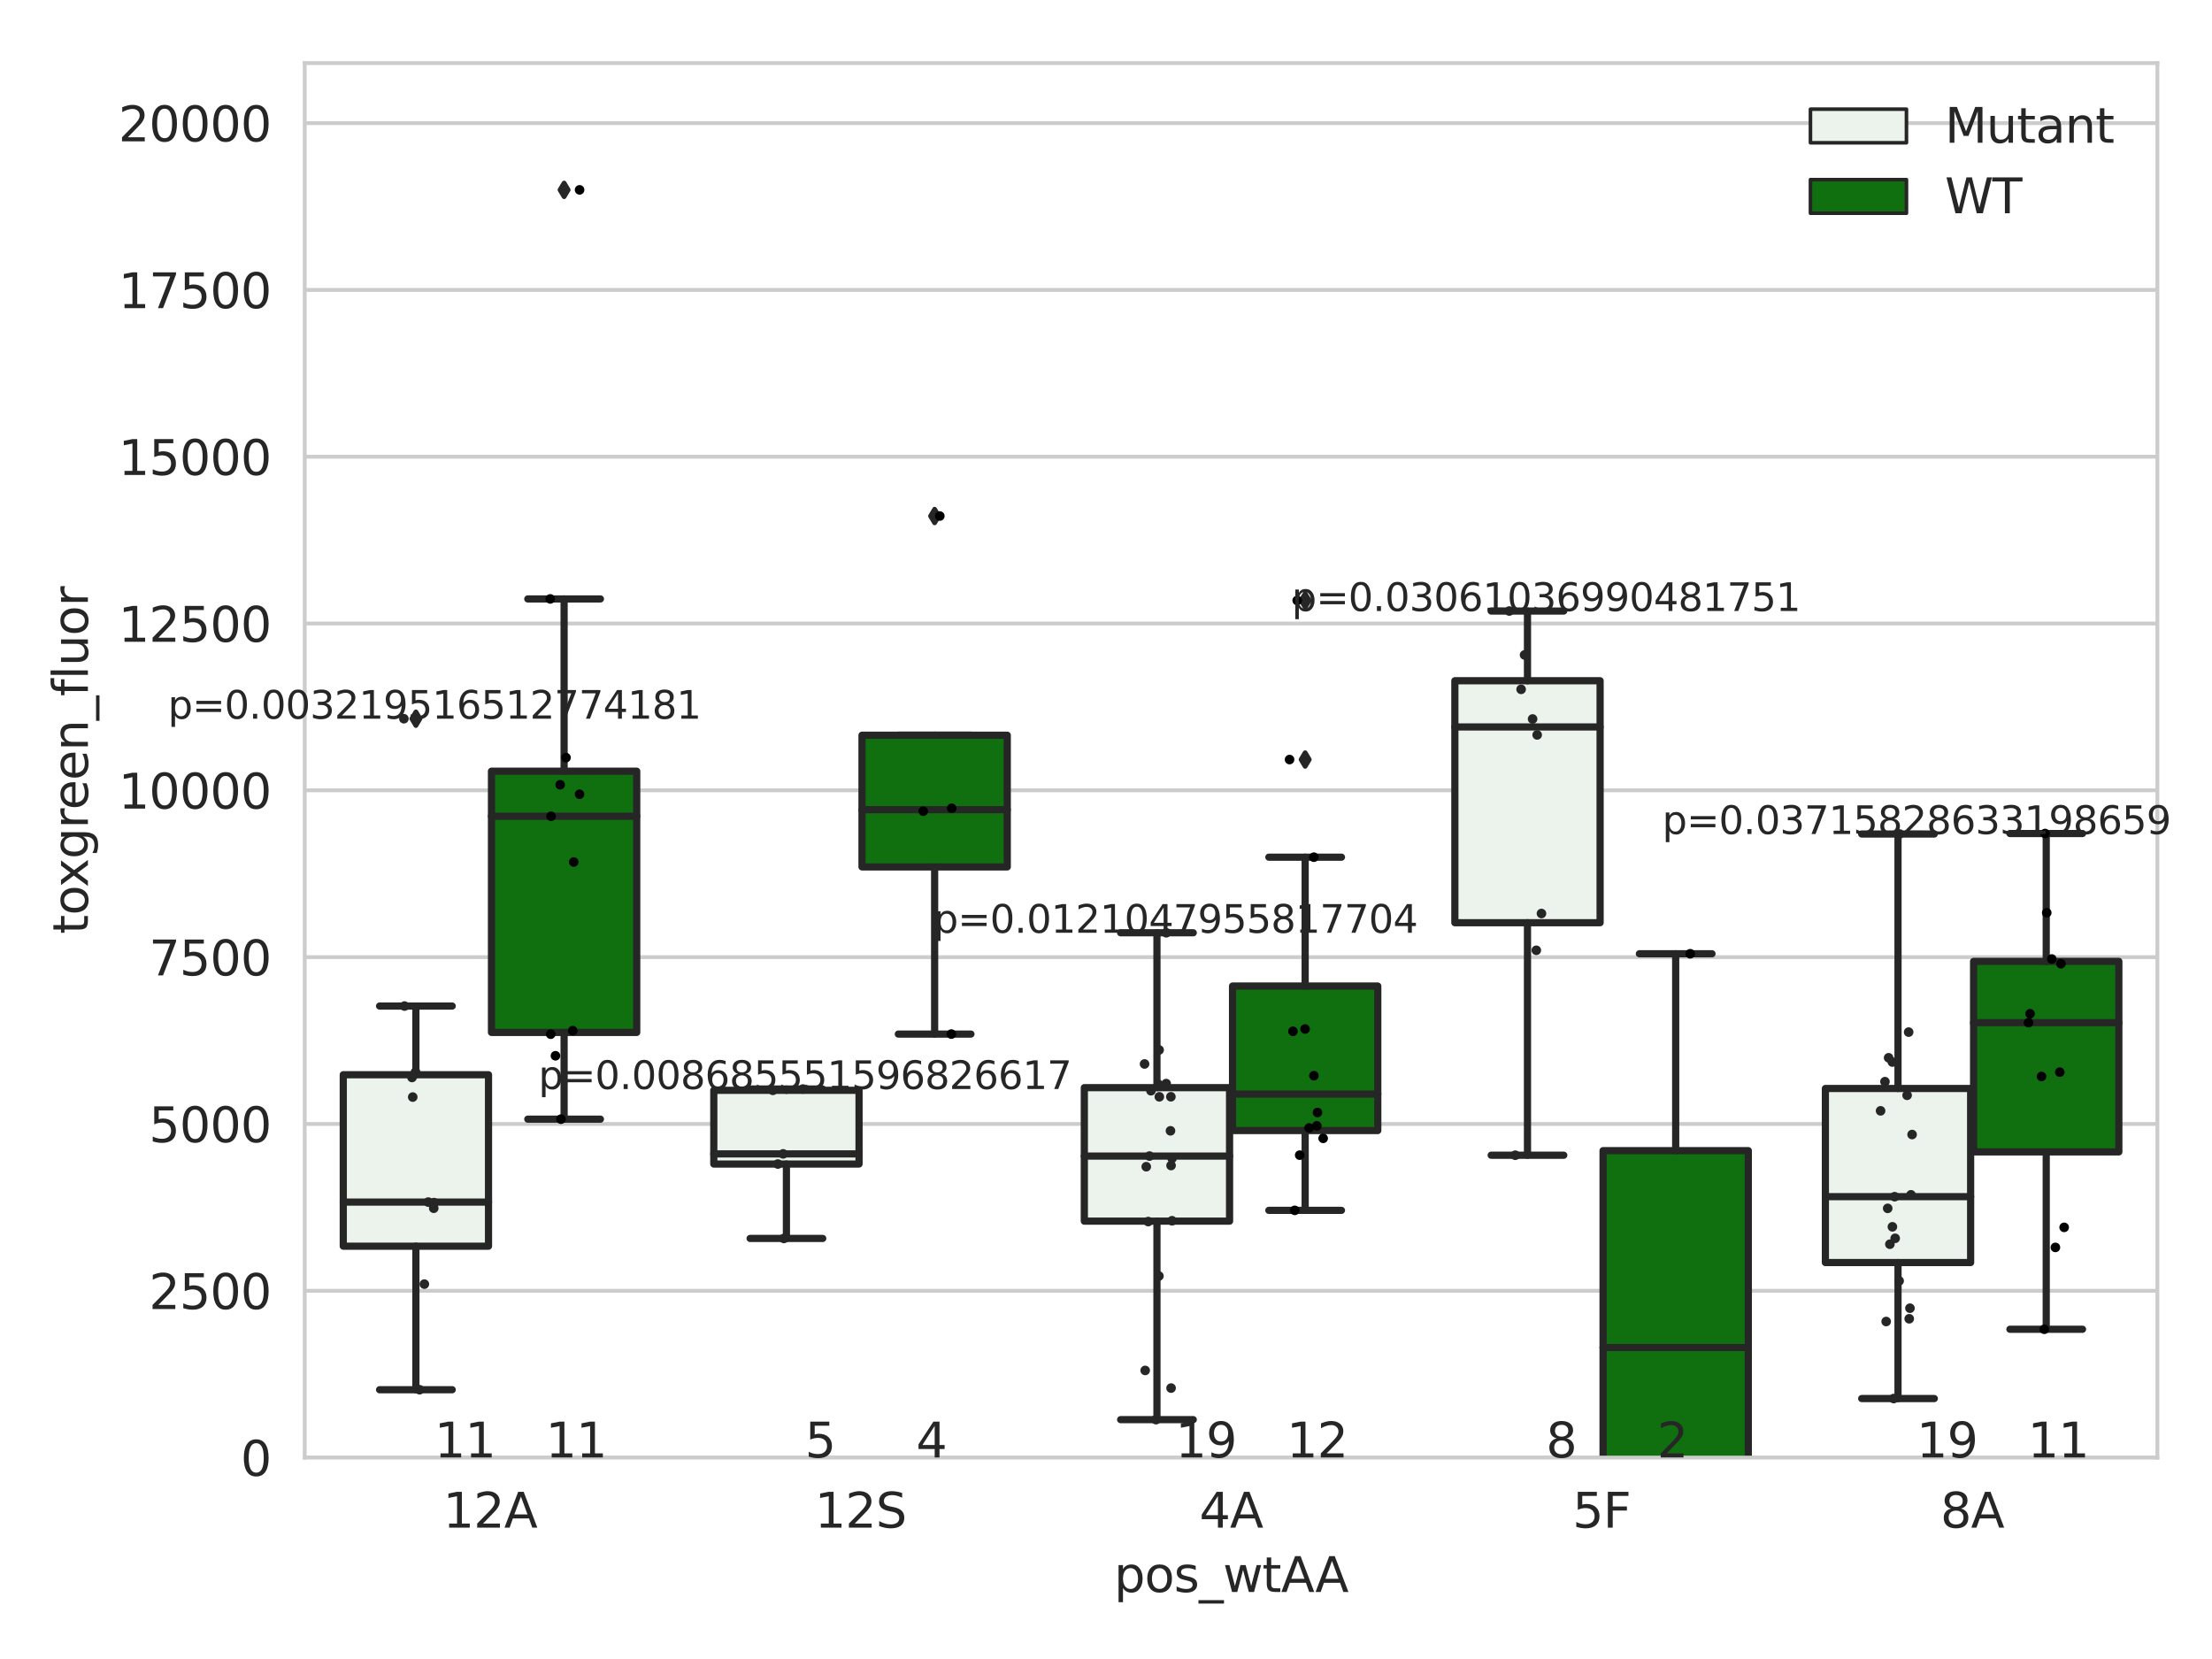 <?xml version="1.0" encoding="utf-8" standalone="no"?>
<!DOCTYPE svg PUBLIC "-//W3C//DTD SVG 1.1//EN"
  "http://www.w3.org/Graphics/SVG/1.1/DTD/svg11.dtd">
<svg xmlns:xlink="http://www.w3.org/1999/xlink" width="460.8pt" height="345.6pt" viewBox="0 0 460.8 345.6" xmlns="http://www.w3.org/2000/svg" version="1.1">
 <defs>
  <style type="text/css">*{stroke-linejoin: round; stroke-linecap: butt}</style>
 </defs>
 <g id="figure_1">
  <g id="patch_1">
   <path d="M 0 345.6 
L 460.8 345.6 
L 460.8 0 
L 0 0 
z
" style="fill: #ffffff"/>
  </g>
  <g id="axes_1">
   <g id="patch_2">
    <path d="M 63.481 303.64 
L 449.421 303.64 
L 449.421 13.144 
L 63.481 13.144 
z
" style="fill: #ffffff"/>
   </g>
   <g id="matplotlib.axis_1">
    <g id="xtick_1">
     <g id="text_1">
      <!-- 12A -->
      <g style="fill: #262626" transform="translate(92.292 318.238)scale(0.1 -0.1)">
       <defs>
        <path id="DejaVuSans-31" d="M 794 531 
L 1825 531 
L 1825 4091 
L 703 3866 
L 703 4441 
L 1819 4666 
L 2450 4666 
L 2450 531 
L 3481 531 
L 3481 0 
L 794 0 
L 794 531 
z
" transform="scale(0.016)"/>
        <path id="DejaVuSans-32" d="M 1228 531 
L 3431 531 
L 3431 0 
L 469 0 
L 469 531 
Q 828 903 1448 1529 
Q 2069 2156 2228 2338 
Q 2531 2678 2651 2914 
Q 2772 3150 2772 3378 
Q 2772 3750 2511 3984 
Q 2250 4219 1831 4219 
Q 1534 4219 1204 4116 
Q 875 4013 500 3803 
L 500 4441 
Q 881 4594 1212 4672 
Q 1544 4750 1819 4750 
Q 2544 4750 2975 4387 
Q 3406 4025 3406 3419 
Q 3406 3131 3298 2873 
Q 3191 2616 2906 2266 
Q 2828 2175 2409 1742 
Q 1991 1309 1228 531 
z
" transform="scale(0.016)"/>
        <path id="DejaVuSans-41" d="M 2188 4044 
L 1331 1722 
L 3047 1722 
L 2188 4044 
z
M 1831 4666 
L 2547 4666 
L 4325 0 
L 3669 0 
L 3244 1197 
L 1141 1197 
L 716 0 
L 50 0 
L 1831 4666 
z
" transform="scale(0.016)"/>
       </defs>
       <use xlink:href="#DejaVuSans-31"/>
       <use xlink:href="#DejaVuSans-32" x="63.623"/>
       <use xlink:href="#DejaVuSans-41" x="127.246"/>
      </g>
     </g>
    </g>
    <g id="xtick_2">
     <g id="text_2">
      <!-- 12S -->
      <g style="fill: #262626" transform="translate(169.727 318.238)scale(0.1 -0.1)">
       <defs>
        <path id="DejaVuSans-53" d="M 3425 4513 
L 3425 3897 
Q 3066 4069 2747 4153 
Q 2428 4238 2131 4238 
Q 1616 4238 1336 4038 
Q 1056 3838 1056 3469 
Q 1056 3159 1242 3001 
Q 1428 2844 1947 2747 
L 2328 2669 
Q 3034 2534 3370 2195 
Q 3706 1856 3706 1288 
Q 3706 609 3251 259 
Q 2797 -91 1919 -91 
Q 1588 -91 1214 -16 
Q 841 59 441 206 
L 441 856 
Q 825 641 1194 531 
Q 1563 422 1919 422 
Q 2459 422 2753 634 
Q 3047 847 3047 1241 
Q 3047 1584 2836 1778 
Q 2625 1972 2144 2069 
L 1759 2144 
Q 1053 2284 737 2584 
Q 422 2884 422 3419 
Q 422 4038 858 4394 
Q 1294 4750 2059 4750 
Q 2388 4750 2728 4690 
Q 3069 4631 3425 4513 
z
" transform="scale(0.016)"/>
       </defs>
       <use xlink:href="#DejaVuSans-31"/>
       <use xlink:href="#DejaVuSans-32" x="63.623"/>
       <use xlink:href="#DejaVuSans-53" x="127.246"/>
      </g>
     </g>
    </g>
    <g id="xtick_3">
     <g id="text_3">
      <!-- 4A -->
      <g style="fill: #262626" transform="translate(249.85 318.238)scale(0.1 -0.1)">
       <defs>
        <path id="DejaVuSans-34" d="M 2419 4116 
L 825 1625 
L 2419 1625 
L 2419 4116 
z
M 2253 4666 
L 3047 4666 
L 3047 1625 
L 3713 1625 
L 3713 1100 
L 3047 1100 
L 3047 0 
L 2419 0 
L 2419 1100 
L 313 1100 
L 313 1709 
L 2253 4666 
z
" transform="scale(0.016)"/>
       </defs>
       <use xlink:href="#DejaVuSans-34"/>
       <use xlink:href="#DejaVuSans-41" x="63.623"/>
      </g>
     </g>
    </g>
    <g id="xtick_4">
     <g id="text_4">
      <!-- 5F -->
      <g style="fill: #262626" transform="translate(327.582 318.238)scale(0.1 -0.1)">
       <defs>
        <path id="DejaVuSans-35" d="M 691 4666 
L 3169 4666 
L 3169 4134 
L 1269 4134 
L 1269 2991 
Q 1406 3038 1543 3061 
Q 1681 3084 1819 3084 
Q 2600 3084 3056 2656 
Q 3513 2228 3513 1497 
Q 3513 744 3044 326 
Q 2575 -91 1722 -91 
Q 1428 -91 1123 -41 
Q 819 9 494 109 
L 494 744 
Q 775 591 1075 516 
Q 1375 441 1709 441 
Q 2250 441 2565 725 
Q 2881 1009 2881 1497 
Q 2881 1984 2565 2268 
Q 2250 2553 1709 2553 
Q 1456 2553 1204 2497 
Q 953 2441 691 2322 
L 691 4666 
z
" transform="scale(0.016)"/>
        <path id="DejaVuSans-46" d="M 628 4666 
L 3309 4666 
L 3309 4134 
L 1259 4134 
L 1259 2759 
L 3109 2759 
L 3109 2228 
L 1259 2228 
L 1259 0 
L 628 0 
L 628 4666 
z
" transform="scale(0.016)"/>
       </defs>
       <use xlink:href="#DejaVuSans-35"/>
       <use xlink:href="#DejaVuSans-46" x="63.623"/>
      </g>
     </g>
    </g>
    <g id="xtick_5">
     <g id="text_5">
      <!-- 8A -->
      <g style="fill: #262626" transform="translate(404.226 318.238)scale(0.1 -0.1)">
       <defs>
        <path id="DejaVuSans-38" d="M 2034 2216 
Q 1584 2216 1326 1975 
Q 1069 1734 1069 1313 
Q 1069 891 1326 650 
Q 1584 409 2034 409 
Q 2484 409 2743 651 
Q 3003 894 3003 1313 
Q 3003 1734 2745 1975 
Q 2488 2216 2034 2216 
z
M 1403 2484 
Q 997 2584 770 2862 
Q 544 3141 544 3541 
Q 544 4100 942 4425 
Q 1341 4750 2034 4750 
Q 2731 4750 3128 4425 
Q 3525 4100 3525 3541 
Q 3525 3141 3298 2862 
Q 3072 2584 2669 2484 
Q 3125 2378 3379 2068 
Q 3634 1759 3634 1313 
Q 3634 634 3220 271 
Q 2806 -91 2034 -91 
Q 1263 -91 848 271 
Q 434 634 434 1313 
Q 434 1759 690 2068 
Q 947 2378 1403 2484 
z
M 1172 3481 
Q 1172 3119 1398 2916 
Q 1625 2713 2034 2713 
Q 2441 2713 2670 2916 
Q 2900 3119 2900 3481 
Q 2900 3844 2670 4047 
Q 2441 4250 2034 4250 
Q 1625 4250 1398 4047 
Q 1172 3844 1172 3481 
z
" transform="scale(0.016)"/>
       </defs>
       <use xlink:href="#DejaVuSans-38"/>
       <use xlink:href="#DejaVuSans-41" x="63.623"/>
      </g>
     </g>
    </g>
    <g id="text_6">
     <!-- pos_wtAA -->
     <g style="fill: #262626" transform="translate(232.086 331.638)scale(0.1 -0.1)">
      <defs>
       <path id="DejaVuSans-70" d="M 1159 525 
L 1159 -1331 
L 581 -1331 
L 581 3500 
L 1159 3500 
L 1159 2969 
Q 1341 3281 1617 3432 
Q 1894 3584 2278 3584 
Q 2916 3584 3314 3078 
Q 3713 2572 3713 1747 
Q 3713 922 3314 415 
Q 2916 -91 2278 -91 
Q 1894 -91 1617 61 
Q 1341 213 1159 525 
z
M 3116 1747 
Q 3116 2381 2855 2742 
Q 2594 3103 2138 3103 
Q 1681 3103 1420 2742 
Q 1159 2381 1159 1747 
Q 1159 1113 1420 752 
Q 1681 391 2138 391 
Q 2594 391 2855 752 
Q 3116 1113 3116 1747 
z
" transform="scale(0.016)"/>
       <path id="DejaVuSans-6f" d="M 1959 3097 
Q 1497 3097 1228 2736 
Q 959 2375 959 1747 
Q 959 1119 1226 758 
Q 1494 397 1959 397 
Q 2419 397 2687 759 
Q 2956 1122 2956 1747 
Q 2956 2369 2687 2733 
Q 2419 3097 1959 3097 
z
M 1959 3584 
Q 2709 3584 3137 3096 
Q 3566 2609 3566 1747 
Q 3566 888 3137 398 
Q 2709 -91 1959 -91 
Q 1206 -91 779 398 
Q 353 888 353 1747 
Q 353 2609 779 3096 
Q 1206 3584 1959 3584 
z
" transform="scale(0.016)"/>
       <path id="DejaVuSans-73" d="M 2834 3397 
L 2834 2853 
Q 2591 2978 2328 3040 
Q 2066 3103 1784 3103 
Q 1356 3103 1142 2972 
Q 928 2841 928 2578 
Q 928 2378 1081 2264 
Q 1234 2150 1697 2047 
L 1894 2003 
Q 2506 1872 2764 1633 
Q 3022 1394 3022 966 
Q 3022 478 2636 193 
Q 2250 -91 1575 -91 
Q 1294 -91 989 -36 
Q 684 19 347 128 
L 347 722 
Q 666 556 975 473 
Q 1284 391 1588 391 
Q 1994 391 2212 530 
Q 2431 669 2431 922 
Q 2431 1156 2273 1281 
Q 2116 1406 1581 1522 
L 1381 1569 
Q 847 1681 609 1914 
Q 372 2147 372 2553 
Q 372 3047 722 3315 
Q 1072 3584 1716 3584 
Q 2034 3584 2315 3537 
Q 2597 3491 2834 3397 
z
" transform="scale(0.016)"/>
       <path id="DejaVuSans-5f" d="M 3263 -1063 
L 3263 -1509 
L -63 -1509 
L -63 -1063 
L 3263 -1063 
z
" transform="scale(0.016)"/>
       <path id="DejaVuSans-77" d="M 269 3500 
L 844 3500 
L 1563 769 
L 2278 3500 
L 2956 3500 
L 3675 769 
L 4391 3500 
L 4966 3500 
L 4050 0 
L 3372 0 
L 2619 2869 
L 1863 0 
L 1184 0 
L 269 3500 
z
" transform="scale(0.016)"/>
       <path id="DejaVuSans-74" d="M 1172 4494 
L 1172 3500 
L 2356 3500 
L 2356 3053 
L 1172 3053 
L 1172 1153 
Q 1172 725 1289 603 
Q 1406 481 1766 481 
L 2356 481 
L 2356 0 
L 1766 0 
Q 1100 0 847 248 
Q 594 497 594 1153 
L 594 3053 
L 172 3053 
L 172 3500 
L 594 3500 
L 594 4494 
L 1172 4494 
z
" transform="scale(0.016)"/>
      </defs>
      <use xlink:href="#DejaVuSans-70"/>
      <use xlink:href="#DejaVuSans-6f" x="63.477"/>
      <use xlink:href="#DejaVuSans-73" x="124.658"/>
      <use xlink:href="#DejaVuSans-5f" x="176.758"/>
      <use xlink:href="#DejaVuSans-77" x="226.758"/>
      <use xlink:href="#DejaVuSans-74" x="308.545"/>
      <use xlink:href="#DejaVuSans-41" x="347.754"/>
      <use xlink:href="#DejaVuSans-41" x="418.912"/>
     </g>
    </g>
   </g>
   <g id="matplotlib.axis_2">
    <g id="ytick_1">
     <g id="line2d_1">
      <path d="M 63.481 303.64 
L 449.421 303.64 
" clip-path="url(#pe678a1a50d)" style="fill: none; stroke: #cccccc; stroke-width: 0.8; stroke-linecap: round"/>
     </g>
     <g id="text_7">
      <!-- 0 -->
      <g style="fill: #262626" transform="translate(50.119 307.439)scale(0.1 -0.1)">
       <defs>
        <path id="DejaVuSans-30" d="M 2034 4250 
Q 1547 4250 1301 3770 
Q 1056 3291 1056 2328 
Q 1056 1369 1301 889 
Q 1547 409 2034 409 
Q 2525 409 2770 889 
Q 3016 1369 3016 2328 
Q 3016 3291 2770 3770 
Q 2525 4250 2034 4250 
z
M 2034 4750 
Q 2819 4750 3233 4129 
Q 3647 3509 3647 2328 
Q 3647 1150 3233 529 
Q 2819 -91 2034 -91 
Q 1250 -91 836 529 
Q 422 1150 422 2328 
Q 422 3509 836 4129 
Q 1250 4750 2034 4750 
z
" transform="scale(0.016)"/>
       </defs>
       <use xlink:href="#DejaVuSans-30"/>
      </g>
     </g>
    </g>
    <g id="ytick_2">
     <g id="line2d_2">
      <path d="M 63.481 268.891 
L 449.421 268.891 
" clip-path="url(#pe678a1a50d)" style="fill: none; stroke: #cccccc; stroke-width: 0.8; stroke-linecap: round"/>
     </g>
     <g id="text_8">
      <!-- 2500 -->
      <g style="fill: #262626" transform="translate(31.031 272.69)scale(0.1 -0.1)">
       <use xlink:href="#DejaVuSans-32"/>
       <use xlink:href="#DejaVuSans-35" x="63.623"/>
       <use xlink:href="#DejaVuSans-30" x="127.246"/>
       <use xlink:href="#DejaVuSans-30" x="190.869"/>
      </g>
     </g>
    </g>
    <g id="ytick_3">
     <g id="line2d_3">
      <path d="M 63.481 234.141 
L 449.421 234.141 
" clip-path="url(#pe678a1a50d)" style="fill: none; stroke: #cccccc; stroke-width: 0.8; stroke-linecap: round"/>
     </g>
     <g id="text_9">
      <!-- 5000 -->
      <g style="fill: #262626" transform="translate(31.031 237.941)scale(0.1 -0.1)">
       <use xlink:href="#DejaVuSans-35"/>
       <use xlink:href="#DejaVuSans-30" x="63.623"/>
       <use xlink:href="#DejaVuSans-30" x="127.246"/>
       <use xlink:href="#DejaVuSans-30" x="190.869"/>
      </g>
     </g>
    </g>
    <g id="ytick_4">
     <g id="line2d_4">
      <path d="M 63.481 199.392 
L 449.421 199.392 
" clip-path="url(#pe678a1a50d)" style="fill: none; stroke: #cccccc; stroke-width: 0.8; stroke-linecap: round"/>
     </g>
     <g id="text_10">
      <!-- 7500 -->
      <g style="fill: #262626" transform="translate(31.031 203.191)scale(0.1 -0.1)">
       <defs>
        <path id="DejaVuSans-37" d="M 525 4666 
L 3525 4666 
L 3525 4397 
L 1831 0 
L 1172 0 
L 2766 4134 
L 525 4134 
L 525 4666 
z
" transform="scale(0.016)"/>
       </defs>
       <use xlink:href="#DejaVuSans-37"/>
       <use xlink:href="#DejaVuSans-35" x="63.623"/>
       <use xlink:href="#DejaVuSans-30" x="127.246"/>
       <use xlink:href="#DejaVuSans-30" x="190.869"/>
      </g>
     </g>
    </g>
    <g id="ytick_5">
     <g id="line2d_5">
      <path d="M 63.481 164.643 
L 449.421 164.643 
" clip-path="url(#pe678a1a50d)" style="fill: none; stroke: #cccccc; stroke-width: 0.8; stroke-linecap: round"/>
     </g>
     <g id="text_11">
      <!-- 10000 -->
      <g style="fill: #262626" transform="translate(24.669 168.442)scale(0.1 -0.1)">
       <use xlink:href="#DejaVuSans-31"/>
       <use xlink:href="#DejaVuSans-30" x="63.623"/>
       <use xlink:href="#DejaVuSans-30" x="127.246"/>
       <use xlink:href="#DejaVuSans-30" x="190.869"/>
       <use xlink:href="#DejaVuSans-30" x="254.492"/>
      </g>
     </g>
    </g>
    <g id="ytick_6">
     <g id="line2d_6">
      <path d="M 63.481 129.893 
L 449.421 129.893 
" clip-path="url(#pe678a1a50d)" style="fill: none; stroke: #cccccc; stroke-width: 0.8; stroke-linecap: round"/>
     </g>
     <g id="text_12">
      <!-- 12500 -->
      <g style="fill: #262626" transform="translate(24.669 133.693)scale(0.1 -0.1)">
       <use xlink:href="#DejaVuSans-31"/>
       <use xlink:href="#DejaVuSans-32" x="63.623"/>
       <use xlink:href="#DejaVuSans-35" x="127.246"/>
       <use xlink:href="#DejaVuSans-30" x="190.869"/>
       <use xlink:href="#DejaVuSans-30" x="254.492"/>
      </g>
     </g>
    </g>
    <g id="ytick_7">
     <g id="line2d_7">
      <path d="M 63.481 95.144 
L 449.421 95.144 
" clip-path="url(#pe678a1a50d)" style="fill: none; stroke: #cccccc; stroke-width: 0.8; stroke-linecap: round"/>
     </g>
     <g id="text_13">
      <!-- 15000 -->
      <g style="fill: #262626" transform="translate(24.669 98.943)scale(0.1 -0.1)">
       <use xlink:href="#DejaVuSans-31"/>
       <use xlink:href="#DejaVuSans-35" x="63.623"/>
       <use xlink:href="#DejaVuSans-30" x="127.246"/>
       <use xlink:href="#DejaVuSans-30" x="190.869"/>
       <use xlink:href="#DejaVuSans-30" x="254.492"/>
      </g>
     </g>
    </g>
    <g id="ytick_8">
     <g id="line2d_8">
      <path d="M 63.481 60.395 
L 449.421 60.395 
" clip-path="url(#pe678a1a50d)" style="fill: none; stroke: #cccccc; stroke-width: 0.8; stroke-linecap: round"/>
     </g>
     <g id="text_14">
      <!-- 17500 -->
      <g style="fill: #262626" transform="translate(24.669 64.194)scale(0.1 -0.1)">
       <use xlink:href="#DejaVuSans-31"/>
       <use xlink:href="#DejaVuSans-37" x="63.623"/>
       <use xlink:href="#DejaVuSans-35" x="127.246"/>
       <use xlink:href="#DejaVuSans-30" x="190.869"/>
       <use xlink:href="#DejaVuSans-30" x="254.492"/>
      </g>
     </g>
    </g>
    <g id="ytick_9">
     <g id="line2d_9">
      <path d="M 63.481 25.646 
L 449.421 25.646 
" clip-path="url(#pe678a1a50d)" style="fill: none; stroke: #cccccc; stroke-width: 0.8; stroke-linecap: round"/>
     </g>
     <g id="text_15">
      <!-- 20000 -->
      <g style="fill: #262626" transform="translate(24.669 29.445)scale(0.1 -0.1)">
       <use xlink:href="#DejaVuSans-32"/>
       <use xlink:href="#DejaVuSans-30" x="63.623"/>
       <use xlink:href="#DejaVuSans-30" x="127.246"/>
       <use xlink:href="#DejaVuSans-30" x="190.869"/>
       <use xlink:href="#DejaVuSans-30" x="254.492"/>
      </g>
     </g>
    </g>
    <g id="text_16">
     <!-- toxgreen_fluor -->
     <g style="fill: #262626" transform="translate(18.311 194.586)rotate(-90)scale(0.1 -0.1)">
      <defs>
       <path id="DejaVuSans-78" d="M 3513 3500 
L 2247 1797 
L 3578 0 
L 2900 0 
L 1881 1375 
L 863 0 
L 184 0 
L 1544 1831 
L 300 3500 
L 978 3500 
L 1906 2253 
L 2834 3500 
L 3513 3500 
z
" transform="scale(0.016)"/>
       <path id="DejaVuSans-67" d="M 2906 1791 
Q 2906 2416 2648 2759 
Q 2391 3103 1925 3103 
Q 1463 3103 1205 2759 
Q 947 2416 947 1791 
Q 947 1169 1205 825 
Q 1463 481 1925 481 
Q 2391 481 2648 825 
Q 2906 1169 2906 1791 
z
M 3481 434 
Q 3481 -459 3084 -895 
Q 2688 -1331 1869 -1331 
Q 1566 -1331 1297 -1286 
Q 1028 -1241 775 -1147 
L 775 -588 
Q 1028 -725 1275 -790 
Q 1522 -856 1778 -856 
Q 2344 -856 2625 -561 
Q 2906 -266 2906 331 
L 2906 616 
Q 2728 306 2450 153 
Q 2172 0 1784 0 
Q 1141 0 747 490 
Q 353 981 353 1791 
Q 353 2603 747 3093 
Q 1141 3584 1784 3584 
Q 2172 3584 2450 3431 
Q 2728 3278 2906 2969 
L 2906 3500 
L 3481 3500 
L 3481 434 
z
" transform="scale(0.016)"/>
       <path id="DejaVuSans-72" d="M 2631 2963 
Q 2534 3019 2420 3045 
Q 2306 3072 2169 3072 
Q 1681 3072 1420 2755 
Q 1159 2438 1159 1844 
L 1159 0 
L 581 0 
L 581 3500 
L 1159 3500 
L 1159 2956 
Q 1341 3275 1631 3429 
Q 1922 3584 2338 3584 
Q 2397 3584 2469 3576 
Q 2541 3569 2628 3553 
L 2631 2963 
z
" transform="scale(0.016)"/>
       <path id="DejaVuSans-65" d="M 3597 1894 
L 3597 1613 
L 953 1613 
Q 991 1019 1311 708 
Q 1631 397 2203 397 
Q 2534 397 2845 478 
Q 3156 559 3463 722 
L 3463 178 
Q 3153 47 2828 -22 
Q 2503 -91 2169 -91 
Q 1331 -91 842 396 
Q 353 884 353 1716 
Q 353 2575 817 3079 
Q 1281 3584 2069 3584 
Q 2775 3584 3186 3129 
Q 3597 2675 3597 1894 
z
M 3022 2063 
Q 3016 2534 2758 2815 
Q 2500 3097 2075 3097 
Q 1594 3097 1305 2825 
Q 1016 2553 972 2059 
L 3022 2063 
z
" transform="scale(0.016)"/>
       <path id="DejaVuSans-6e" d="M 3513 2113 
L 3513 0 
L 2938 0 
L 2938 2094 
Q 2938 2591 2744 2837 
Q 2550 3084 2163 3084 
Q 1697 3084 1428 2787 
Q 1159 2491 1159 1978 
L 1159 0 
L 581 0 
L 581 3500 
L 1159 3500 
L 1159 2956 
Q 1366 3272 1645 3428 
Q 1925 3584 2291 3584 
Q 2894 3584 3203 3211 
Q 3513 2838 3513 2113 
z
" transform="scale(0.016)"/>
       <path id="DejaVuSans-66" d="M 2375 4863 
L 2375 4384 
L 1825 4384 
Q 1516 4384 1395 4259 
Q 1275 4134 1275 3809 
L 1275 3500 
L 2222 3500 
L 2222 3053 
L 1275 3053 
L 1275 0 
L 697 0 
L 697 3053 
L 147 3053 
L 147 3500 
L 697 3500 
L 697 3744 
Q 697 4328 969 4595 
Q 1241 4863 1831 4863 
L 2375 4863 
z
" transform="scale(0.016)"/>
       <path id="DejaVuSans-6c" d="M 603 4863 
L 1178 4863 
L 1178 0 
L 603 0 
L 603 4863 
z
" transform="scale(0.016)"/>
       <path id="DejaVuSans-75" d="M 544 1381 
L 544 3500 
L 1119 3500 
L 1119 1403 
Q 1119 906 1312 657 
Q 1506 409 1894 409 
Q 2359 409 2629 706 
Q 2900 1003 2900 1516 
L 2900 3500 
L 3475 3500 
L 3475 0 
L 2900 0 
L 2900 538 
Q 2691 219 2414 64 
Q 2138 -91 1772 -91 
Q 1169 -91 856 284 
Q 544 659 544 1381 
z
M 1991 3584 
L 1991 3584 
z
" transform="scale(0.016)"/>
      </defs>
      <use xlink:href="#DejaVuSans-74"/>
      <use xlink:href="#DejaVuSans-6f" x="39.209"/>
      <use xlink:href="#DejaVuSans-78" x="97.266"/>
      <use xlink:href="#DejaVuSans-67" x="156.445"/>
      <use xlink:href="#DejaVuSans-72" x="219.922"/>
      <use xlink:href="#DejaVuSans-65" x="258.785"/>
      <use xlink:href="#DejaVuSans-65" x="320.309"/>
      <use xlink:href="#DejaVuSans-6e" x="381.832"/>
      <use xlink:href="#DejaVuSans-5f" x="445.211"/>
      <use xlink:href="#DejaVuSans-66" x="495.211"/>
      <use xlink:href="#DejaVuSans-6c" x="530.416"/>
      <use xlink:href="#DejaVuSans-75" x="558.199"/>
      <use xlink:href="#DejaVuSans-6f" x="621.578"/>
      <use xlink:href="#DejaVuSans-72" x="682.76"/>
     </g>
    </g>
   </g>
   <g id="patch_3">
    <path d="M 71.509 259.603 
L 101.767 259.603 
L 101.767 223.885 
L 71.509 223.885 
L 71.509 259.603 
z
" clip-path="url(#pe678a1a50d)" style="fill: #ecf2ec; stroke: #262626; stroke-width: 1.5; stroke-linejoin: miter"/>
   </g>
   <g id="patch_4">
    <path d="M 102.384 215.071 
L 132.642 215.071 
L 132.642 160.655 
L 102.384 160.655 
L 102.384 215.071 
z
" clip-path="url(#pe678a1a50d)" style="fill: #107010; stroke: #262626; stroke-width: 1.5; stroke-linejoin: miter"/>
   </g>
   <g id="patch_5">
    <path d="M 148.697 242.488 
L 178.955 242.488 
L 178.955 227.134 
L 148.697 227.134 
L 148.697 242.488 
z
" clip-path="url(#pe678a1a50d)" style="fill: #ecf2ec; stroke: #262626; stroke-width: 1.5; stroke-linejoin: miter"/>
   </g>
   <g id="patch_6">
    <path d="M 179.572 180.593 
L 209.83 180.593 
L 209.83 153.158 
L 179.572 153.158 
L 179.572 180.593 
z
" clip-path="url(#pe678a1a50d)" style="fill: #107010; stroke: #262626; stroke-width: 1.5; stroke-linejoin: miter"/>
   </g>
   <g id="patch_7">
    <path d="M 225.885 254.39 
L 256.143 254.39 
L 256.143 226.575 
L 225.885 226.575 
L 225.885 254.39 
z
" clip-path="url(#pe678a1a50d)" style="fill: #ecf2ec; stroke: #262626; stroke-width: 1.5; stroke-linejoin: miter"/>
   </g>
   <g id="patch_8">
    <path d="M 256.76 235.516 
L 287.018 235.516 
L 287.018 205.412 
L 256.76 205.412 
L 256.76 235.516 
z
" clip-path="url(#pe678a1a50d)" style="fill: #107010; stroke: #262626; stroke-width: 1.5; stroke-linejoin: miter"/>
   </g>
   <g id="patch_9">
    <path d="M 303.073 192.216 
L 333.331 192.216 
L 333.331 141.81 
L 303.073 141.81 
L 303.073 192.216 
z
" clip-path="url(#pe678a1a50d)" style="fill: #ecf2ec; stroke: #262626; stroke-width: 1.5; stroke-linejoin: miter"/>
   </g>
   <g id="patch_10">
    <path d="M 333.948 321.73 
L 364.206 321.73 
L 364.206 239.699 
L 333.948 239.699 
L 333.948 321.73 
z
" clip-path="url(#pe678a1a50d)" style="fill: #107010; stroke: #262626; stroke-width: 1.5; stroke-linejoin: miter"/>
   </g>
   <g id="patch_11">
    <path d="M 380.261 263.014 
L 410.519 263.014 
L 410.519 226.75 
L 380.261 226.75 
L 380.261 263.014 
z
" clip-path="url(#pe678a1a50d)" style="fill: #ecf2ec; stroke: #262626; stroke-width: 1.5; stroke-linejoin: miter"/>
   </g>
   <g id="patch_12">
    <path d="M 411.136 239.96 
L 441.394 239.96 
L 441.394 200.27 
L 411.136 200.27 
L 411.136 239.96 
z
" clip-path="url(#pe678a1a50d)" style="fill: #107010; stroke: #262626; stroke-width: 1.5; stroke-linejoin: miter"/>
   </g>
   <g id="patch_13">
    <path d="M 102.075 303.64 
L 102.075 303.64 
L 102.075 303.64 
L 102.075 303.64 
z
" clip-path="url(#pe678a1a50d)" style="fill: #ecf2ec; stroke: #262626; stroke-width: 0.75; stroke-linejoin: miter"/>
   </g>
   <g id="patch_14">
    <path d="M 102.075 303.64 
L 102.075 303.64 
L 102.075 303.64 
L 102.075 303.64 
z
" clip-path="url(#pe678a1a50d)" style="fill: #107010; stroke: #262626; stroke-width: 0.75; stroke-linejoin: miter"/>
   </g>
   <g id="PathCollection_1"/>
   <g id="PathCollection_2"/>
   <g id="line2d_10">
    <path d="M 86.638 259.603 
L 86.638 289.506 
" clip-path="url(#pe678a1a50d)" style="fill: none; stroke: #262626; stroke-width: 1.5; stroke-linecap: round"/>
   </g>
   <g id="line2d_11">
    <path d="M 86.638 223.885 
L 86.638 209.579 
" clip-path="url(#pe678a1a50d)" style="fill: none; stroke: #262626; stroke-width: 1.5; stroke-linecap: round"/>
   </g>
   <g id="line2d_12">
    <path d="M 79.073 289.506 
L 94.202 289.506 
" clip-path="url(#pe678a1a50d)" style="fill: none; stroke: #262626; stroke-width: 1.5; stroke-linecap: round"/>
   </g>
   <g id="line2d_13">
    <path d="M 79.073 209.579 
L 94.202 209.579 
" clip-path="url(#pe678a1a50d)" style="fill: none; stroke: #262626; stroke-width: 1.5; stroke-linecap: round"/>
   </g>
   <g id="line2d_14">
    <defs>
     <path id="mccdf890821" d="M -0 1.414 
L 0.849 0 
L 0 -1.414 
L -0.849 -0 
z
" style="stroke: #262626; stroke-linejoin: miter"/>
    </defs>
    <g clip-path="url(#pe678a1a50d)">
     <use xlink:href="#mccdf890821" x="86.638" y="321.882" style="fill: #262626; stroke: #262626; stroke-linejoin: miter"/>
     <use xlink:href="#mccdf890821" x="86.638" y="149.721" style="fill: #262626; stroke: #262626; stroke-linejoin: miter"/>
    </g>
   </g>
   <g id="line2d_15">
    <path d="M 117.513 215.071 
L 117.513 233.139 
" clip-path="url(#pe678a1a50d)" style="fill: none; stroke: #262626; stroke-width: 1.5; stroke-linecap: round"/>
   </g>
   <g id="line2d_16">
    <path d="M 117.513 160.655 
L 117.513 124.768 
" clip-path="url(#pe678a1a50d)" style="fill: none; stroke: #262626; stroke-width: 1.5; stroke-linecap: round"/>
   </g>
   <g id="line2d_17">
    <path d="M 109.948 233.139 
L 125.077 233.139 
" clip-path="url(#pe678a1a50d)" style="fill: none; stroke: #262626; stroke-width: 1.5; stroke-linecap: round"/>
   </g>
   <g id="line2d_18">
    <path d="M 109.948 124.768 
L 125.077 124.768 
" clip-path="url(#pe678a1a50d)" style="fill: none; stroke: #262626; stroke-width: 1.5; stroke-linecap: round"/>
   </g>
   <g id="line2d_19">
    <g clip-path="url(#pe678a1a50d)">
     <use xlink:href="#mccdf890821" x="117.513" y="39.553" style="fill: #262626; stroke: #262626; stroke-linejoin: miter"/>
    </g>
   </g>
   <g id="line2d_20">
    <path d="M 163.826 242.488 
L 163.826 257.99 
" clip-path="url(#pe678a1a50d)" style="fill: none; stroke: #262626; stroke-width: 1.5; stroke-linecap: round"/>
   </g>
   <g id="line2d_21">
    <path d="M 163.826 227.134 
L 163.826 226.865 
" clip-path="url(#pe678a1a50d)" style="fill: none; stroke: #262626; stroke-width: 1.5; stroke-linecap: round"/>
   </g>
   <g id="line2d_22">
    <path d="M 156.261 257.99 
L 171.39 257.99 
" clip-path="url(#pe678a1a50d)" style="fill: none; stroke: #262626; stroke-width: 1.5; stroke-linecap: round"/>
   </g>
   <g id="line2d_23">
    <path d="M 156.261 226.865 
L 171.39 226.865 
" clip-path="url(#pe678a1a50d)" style="fill: none; stroke: #262626; stroke-width: 1.5; stroke-linecap: round"/>
   </g>
   <g id="line2d_24"/>
   <g id="line2d_25">
    <path d="M 194.701 180.593 
L 194.701 215.417 
" clip-path="url(#pe678a1a50d)" style="fill: none; stroke: #262626; stroke-width: 1.5; stroke-linecap: round"/>
   </g>
   <g id="line2d_26">
    <path d="M 194.701 153.158 
L 194.701 153.158 
" clip-path="url(#pe678a1a50d)" style="fill: none; stroke: #262626; stroke-width: 1.5; stroke-linecap: round"/>
   </g>
   <g id="line2d_27">
    <path d="M 187.136 215.417 
L 202.265 215.417 
" clip-path="url(#pe678a1a50d)" style="fill: none; stroke: #262626; stroke-width: 1.5; stroke-linecap: round"/>
   </g>
   <g id="line2d_28">
    <path d="M 187.136 153.158 
L 202.265 153.158 
" clip-path="url(#pe678a1a50d)" style="fill: none; stroke: #262626; stroke-width: 1.5; stroke-linecap: round"/>
   </g>
   <g id="line2d_29">
    <g clip-path="url(#pe678a1a50d)">
     <use xlink:href="#mccdf890821" x="194.701" y="107.5" style="fill: #262626; stroke: #262626; stroke-linejoin: miter"/>
    </g>
   </g>
   <g id="line2d_30">
    <path d="M 241.014 254.39 
L 241.014 295.737 
" clip-path="url(#pe678a1a50d)" style="fill: none; stroke: #262626; stroke-width: 1.5; stroke-linecap: round"/>
   </g>
   <g id="line2d_31">
    <path d="M 241.014 226.575 
L 241.014 194.314 
" clip-path="url(#pe678a1a50d)" style="fill: none; stroke: #262626; stroke-width: 1.5; stroke-linecap: round"/>
   </g>
   <g id="line2d_32">
    <path d="M 233.449 295.737 
L 248.578 295.737 
" clip-path="url(#pe678a1a50d)" style="fill: none; stroke: #262626; stroke-width: 1.5; stroke-linecap: round"/>
   </g>
   <g id="line2d_33">
    <path d="M 233.449 194.314 
L 248.578 194.314 
" clip-path="url(#pe678a1a50d)" style="fill: none; stroke: #262626; stroke-width: 1.5; stroke-linecap: round"/>
   </g>
   <g id="line2d_34"/>
   <g id="line2d_35">
    <path d="M 271.889 235.516 
L 271.889 252.141 
" clip-path="url(#pe678a1a50d)" style="fill: none; stroke: #262626; stroke-width: 1.5; stroke-linecap: round"/>
   </g>
   <g id="line2d_36">
    <path d="M 271.889 205.412 
L 271.889 178.567 
" clip-path="url(#pe678a1a50d)" style="fill: none; stroke: #262626; stroke-width: 1.5; stroke-linecap: round"/>
   </g>
   <g id="line2d_37">
    <path d="M 264.325 252.141 
L 279.453 252.141 
" clip-path="url(#pe678a1a50d)" style="fill: none; stroke: #262626; stroke-width: 1.5; stroke-linecap: round"/>
   </g>
   <g id="line2d_38">
    <path d="M 264.325 178.567 
L 279.453 178.567 
" clip-path="url(#pe678a1a50d)" style="fill: none; stroke: #262626; stroke-width: 1.5; stroke-linecap: round"/>
   </g>
   <g id="line2d_39">
    <g clip-path="url(#pe678a1a50d)">
     <use xlink:href="#mccdf890821" x="271.889" y="158.227" style="fill: #262626; stroke: #262626; stroke-linejoin: miter"/>
     <use xlink:href="#mccdf890821" x="271.889" y="125.09" style="fill: #262626; stroke: #262626; stroke-linejoin: miter"/>
    </g>
   </g>
   <g id="line2d_40">
    <path d="M 318.202 192.216 
L 318.202 240.655 
" clip-path="url(#pe678a1a50d)" style="fill: none; stroke: #262626; stroke-width: 1.5; stroke-linecap: round"/>
   </g>
   <g id="line2d_41">
    <path d="M 318.202 141.81 
L 318.202 127.286 
" clip-path="url(#pe678a1a50d)" style="fill: none; stroke: #262626; stroke-width: 1.5; stroke-linecap: round"/>
   </g>
   <g id="line2d_42">
    <path d="M 310.637 240.655 
L 325.766 240.655 
" clip-path="url(#pe678a1a50d)" style="fill: none; stroke: #262626; stroke-width: 1.5; stroke-linecap: round"/>
   </g>
   <g id="line2d_43">
    <path d="M 310.637 127.286 
L 325.766 127.286 
" clip-path="url(#pe678a1a50d)" style="fill: none; stroke: #262626; stroke-width: 1.5; stroke-linecap: round"/>
   </g>
   <g id="line2d_44"/>
   <g id="line2d_45">
    <path d="M 349.077 321.73 
L 349.077 346.6 
" clip-path="url(#pe678a1a50d)" style="fill: none; stroke: #262626; stroke-width: 1.5; stroke-linecap: round"/>
   </g>
   <g id="line2d_46">
    <path d="M 349.077 239.699 
L 349.077 198.684 
" clip-path="url(#pe678a1a50d)" style="fill: none; stroke: #262626; stroke-width: 1.5; stroke-linecap: round"/>
   </g>
   <g id="line2d_47">
    <path clip-path="url(#pe678a1a50d)" style="fill: none; stroke: #262626; stroke-width: 1.5; stroke-linecap: round"/>
   </g>
   <g id="line2d_48">
    <path d="M 341.513 198.684 
L 356.641 198.684 
" clip-path="url(#pe678a1a50d)" style="fill: none; stroke: #262626; stroke-width: 1.5; stroke-linecap: round"/>
   </g>
   <g id="line2d_49"/>
   <g id="line2d_50">
    <path d="M 395.39 263.014 
L 395.39 291.342 
" clip-path="url(#pe678a1a50d)" style="fill: none; stroke: #262626; stroke-width: 1.5; stroke-linecap: round"/>
   </g>
   <g id="line2d_51">
    <path d="M 395.39 226.75 
L 395.39 173.736 
" clip-path="url(#pe678a1a50d)" style="fill: none; stroke: #262626; stroke-width: 1.5; stroke-linecap: round"/>
   </g>
   <g id="line2d_52">
    <path d="M 387.825 291.342 
L 402.954 291.342 
" clip-path="url(#pe678a1a50d)" style="fill: none; stroke: #262626; stroke-width: 1.5; stroke-linecap: round"/>
   </g>
   <g id="line2d_53">
    <path d="M 387.825 173.736 
L 402.954 173.736 
" clip-path="url(#pe678a1a50d)" style="fill: none; stroke: #262626; stroke-width: 1.5; stroke-linecap: round"/>
   </g>
   <g id="line2d_54"/>
   <g id="line2d_55">
    <path d="M 426.265 239.96 
L 426.265 276.908 
" clip-path="url(#pe678a1a50d)" style="fill: none; stroke: #262626; stroke-width: 1.5; stroke-linecap: round"/>
   </g>
   <g id="line2d_56">
    <path d="M 426.265 200.27 
L 426.265 173.637 
" clip-path="url(#pe678a1a50d)" style="fill: none; stroke: #262626; stroke-width: 1.5; stroke-linecap: round"/>
   </g>
   <g id="line2d_57">
    <path d="M 418.701 276.908 
L 433.829 276.908 
" clip-path="url(#pe678a1a50d)" style="fill: none; stroke: #262626; stroke-width: 1.5; stroke-linecap: round"/>
   </g>
   <g id="line2d_58">
    <path d="M 418.701 173.637 
L 433.829 173.637 
" clip-path="url(#pe678a1a50d)" style="fill: none; stroke: #262626; stroke-width: 1.5; stroke-linecap: round"/>
   </g>
   <g id="line2d_59"/>
   <g id="line2d_60">
    <path d="M 71.509 250.416 
L 101.767 250.416 
" clip-path="url(#pe678a1a50d)" style="fill: none; stroke: #262626; stroke-width: 1.5; stroke-linecap: round"/>
   </g>
   <g id="line2d_61">
    <path d="M 102.384 170.037 
L 132.642 170.037 
" clip-path="url(#pe678a1a50d)" style="fill: none; stroke: #262626; stroke-width: 1.5; stroke-linecap: round"/>
   </g>
   <g id="line2d_62">
    <path d="M 148.697 240.373 
L 178.955 240.373 
" clip-path="url(#pe678a1a50d)" style="fill: none; stroke: #262626; stroke-width: 1.5; stroke-linecap: round"/>
   </g>
   <g id="line2d_63">
    <path d="M 179.572 168.681 
L 209.83 168.681 
" clip-path="url(#pe678a1a50d)" style="fill: none; stroke: #262626; stroke-width: 1.5; stroke-linecap: round"/>
   </g>
   <g id="line2d_64">
    <path d="M 225.885 240.829 
L 256.143 240.829 
" clip-path="url(#pe678a1a50d)" style="fill: none; stroke: #262626; stroke-width: 1.5; stroke-linecap: round"/>
   </g>
   <g id="line2d_65">
    <path d="M 256.76 227.917 
L 287.018 227.917 
" clip-path="url(#pe678a1a50d)" style="fill: none; stroke: #262626; stroke-width: 1.5; stroke-linecap: round"/>
   </g>
   <g id="line2d_66">
    <path d="M 303.073 151.437 
L 333.331 151.437 
" clip-path="url(#pe678a1a50d)" style="fill: none; stroke: #262626; stroke-width: 1.5; stroke-linecap: round"/>
   </g>
   <g id="line2d_67">
    <path d="M 333.948 280.714 
L 364.206 280.714 
" clip-path="url(#pe678a1a50d)" style="fill: none; stroke: #262626; stroke-width: 1.5; stroke-linecap: round"/>
   </g>
   <g id="line2d_68">
    <path d="M 380.261 249.292 
L 410.519 249.292 
" clip-path="url(#pe678a1a50d)" style="fill: none; stroke: #262626; stroke-width: 1.5; stroke-linecap: round"/>
   </g>
   <g id="line2d_69">
    <path d="M 411.136 213.042 
L 441.394 213.042 
" clip-path="url(#pe678a1a50d)" style="fill: none; stroke: #262626; stroke-width: 1.5; stroke-linecap: round"/>
   </g>
   <g id="patch_15">
    <path d="M 63.481 303.64 
L 63.481 13.144 
" style="fill: none; stroke: #cccccc; stroke-width: 0.8; stroke-linejoin: miter; stroke-linecap: square"/>
   </g>
   <g id="patch_16">
    <path d="M 449.421 303.64 
L 449.421 13.144 
" style="fill: none; stroke: #cccccc; stroke-width: 0.8; stroke-linejoin: miter; stroke-linecap: square"/>
   </g>
   <g id="patch_17">
    <path d="M 63.481 303.64 
L 449.421 303.64 
" style="fill: none; stroke: #cccccc; stroke-width: 0.8; stroke-linejoin: miter; stroke-linecap: square"/>
   </g>
   <g id="patch_18">
    <path d="M 63.481 13.144 
L 449.421 13.144 
" style="fill: none; stroke: #cccccc; stroke-width: 0.8; stroke-linejoin: miter; stroke-linecap: square"/>
   </g>
   <g id="PathCollection_3">
    <defs>
     <path id="C0_0_f4a04db8a1" d="M 0 1 
C 0.265 1 0.52 0.895 0.707 0.707 
C 0.895 0.52 1 0.265 1 -0 
C 1 -0.265 0.895 -0.52 0.707 -0.707 
C 0.52 -0.895 0.265 -1 0 -1 
C -0.265 -1 -0.52 -0.895 -0.707 -0.707 
C -0.895 -0.52 -1 -0.265 -1 0 
C -1 0.265 -0.895 0.52 -0.707 0.707 
C -0.52 0.895 -0.265 1 0 1 
z
"/>
    </defs>
    <g clip-path="url(#pe678a1a50d)">
     <use xlink:href="#C0_0_f4a04db8a1" x="85.98" y="228.54" style="fill: #262626"/>
    </g>
    <g clip-path="url(#pe678a1a50d)">
     <use xlink:href="#C0_0_f4a04db8a1" x="84.138" y="149.721" style="fill: #262626"/>
    </g>
    <g clip-path="url(#pe678a1a50d)">
     <use xlink:href="#C0_0_f4a04db8a1" x="90.414" y="250.526" style="fill: #262626"/>
    </g>
    <g clip-path="url(#pe678a1a50d)">
     <use xlink:href="#C0_0_f4a04db8a1" x="89.216" y="250.416" style="fill: #262626"/>
    </g>
    <g clip-path="url(#pe678a1a50d)">
     <use xlink:href="#C0_0_f4a04db8a1" x="84.273" y="209.579" style="fill: #262626"/>
    </g>
    <g clip-path="url(#pe678a1a50d)">
     <use xlink:href="#C0_0_f4a04db8a1" x="90.356" y="251.699" style="fill: #262626"/>
    </g>
    <g clip-path="url(#pe678a1a50d)">
     <use xlink:href="#C0_0_f4a04db8a1" x="85.827" y="224.458" style="fill: #262626"/>
    </g>
    <g clip-path="url(#pe678a1a50d)">
     <use xlink:href="#C0_0_f4a04db8a1" x="86.591" y="321.882" style="fill: #262626"/>
    </g>
    <g clip-path="url(#pe678a1a50d)">
     <use xlink:href="#C0_0_f4a04db8a1" x="87.403" y="289.506" style="fill: #262626"/>
    </g>
    <g clip-path="url(#pe678a1a50d)">
     <use xlink:href="#C0_0_f4a04db8a1" x="88.403" y="267.507" style="fill: #262626"/>
    </g>
    <g clip-path="url(#pe678a1a50d)">
     <use xlink:href="#C0_0_f4a04db8a1" x="86.563" y="223.312" style="fill: #262626"/>
    </g>
   </g>
   <g id="PathCollection_4">
    <defs>
     <path id="C1_0_af8dca33e7" d="M 0 1 
C 0.265 1 0.52 0.895 0.707 0.707 
C 0.895 0.52 1 0.265 1 -0 
C 1 -0.265 0.895 -0.52 0.707 -0.707 
C 0.52 -0.895 0.265 -1 0 -1 
C -0.265 -1 -0.52 -0.895 -0.707 -0.707 
C -0.895 -0.52 -1 -0.265 -1 0 
C -1 0.265 -0.895 0.52 -0.707 0.707 
C -0.52 0.895 -0.265 1 0 1 
z
"/>
    </defs>
    <g clip-path="url(#pe678a1a50d)">
     <use xlink:href="#C1_0_af8dca33e7" x="114.806" y="170.037"/>
    </g>
    <g clip-path="url(#pe678a1a50d)">
     <use xlink:href="#C1_0_af8dca33e7" x="119.525" y="179.574"/>
    </g>
    <g clip-path="url(#pe678a1a50d)">
     <use xlink:href="#C1_0_af8dca33e7" x="114.624" y="124.768"/>
    </g>
    <g clip-path="url(#pe678a1a50d)">
     <use xlink:href="#C1_0_af8dca33e7" x="116.691" y="163.481"/>
    </g>
    <g clip-path="url(#pe678a1a50d)">
     <use xlink:href="#C1_0_af8dca33e7" x="119.307" y="214.701"/>
    </g>
    <g clip-path="url(#pe678a1a50d)">
     <use xlink:href="#C1_0_af8dca33e7" x="114.725" y="215.441"/>
    </g>
    <g clip-path="url(#pe678a1a50d)">
     <use xlink:href="#C1_0_af8dca33e7" x="117.913" y="157.829"/>
    </g>
    <g clip-path="url(#pe678a1a50d)">
     <use xlink:href="#C1_0_af8dca33e7" x="120.731" y="165.458"/>
    </g>
    <g clip-path="url(#pe678a1a50d)">
     <use xlink:href="#C1_0_af8dca33e7" x="116.861" y="233.139"/>
    </g>
    <g clip-path="url(#pe678a1a50d)">
     <use xlink:href="#C1_0_af8dca33e7" x="115.713" y="219.936"/>
    </g>
    <g clip-path="url(#pe678a1a50d)">
     <use xlink:href="#C1_0_af8dca33e7" x="120.737" y="39.553"/>
    </g>
   </g>
   <g id="PathCollection_5">
    <defs>
     <path id="C2_0_f08a9e87a6" d="M 0 1 
C 0.265 1 0.52 0.895 0.707 0.707 
C 0.895 0.52 1 0.265 1 -0 
C 1 -0.265 0.895 -0.52 0.707 -0.707 
C 0.52 -0.895 0.265 -1 0 -1 
C -0.265 -1 -0.52 -0.895 -0.707 -0.707 
C -0.895 -0.52 -1 -0.265 -1 0 
C -1 0.265 -0.895 0.52 -0.707 0.707 
C -0.52 0.895 -0.265 1 0 1 
z
"/>
    </defs>
    <g clip-path="url(#pe678a1a50d)">
     <use xlink:href="#C2_0_f08a9e87a6" x="167.266" y="226.865" style="fill: #262626"/>
    </g>
    <g clip-path="url(#pe678a1a50d)">
     <use xlink:href="#C2_0_f08a9e87a6" x="162.044" y="242.488" style="fill: #262626"/>
    </g>
    <g clip-path="url(#pe678a1a50d)">
     <use xlink:href="#C2_0_f08a9e87a6" x="163.147" y="240.373" style="fill: #262626"/>
    </g>
    <g clip-path="url(#pe678a1a50d)">
     <use xlink:href="#C2_0_f08a9e87a6" x="161.006" y="227.134" style="fill: #262626"/>
    </g>
    <g clip-path="url(#pe678a1a50d)">
     <use xlink:href="#C2_0_f08a9e87a6" x="163.299" y="257.99" style="fill: #262626"/>
    </g>
   </g>
   <g id="PathCollection_6">
    <defs>
     <path id="C3_0_edb3f94c1a" d="M 0 1 
C 0.265 1 0.52 0.895 0.707 0.707 
C 0.895 0.52 1 0.265 1 -0 
C 1 -0.265 0.895 -0.52 0.707 -0.707 
C 0.52 -0.895 0.265 -1 0 -1 
C -0.265 -1 -0.52 -0.895 -0.707 -0.707 
C -0.895 -0.52 -1 -0.265 -1 0 
C -1 0.265 -0.895 0.52 -0.707 0.707 
C -0.52 0.895 -0.265 1 0 1 
z
"/>
    </defs>
    <g clip-path="url(#pe678a1a50d)">
     <use xlink:href="#C3_0_edb3f94c1a" x="195.779" y="107.5"/>
    </g>
    <g clip-path="url(#pe678a1a50d)">
     <use xlink:href="#C3_0_edb3f94c1a" x="198.186" y="215.417"/>
    </g>
    <g clip-path="url(#pe678a1a50d)">
     <use xlink:href="#C3_0_edb3f94c1a" x="192.333" y="168.986"/>
    </g>
    <g clip-path="url(#pe678a1a50d)">
     <use xlink:href="#C3_0_edb3f94c1a" x="198.252" y="168.377"/>
    </g>
   </g>
   <g id="PathCollection_7">
    <defs>
     <path id="C4_0_87aea8511f" d="M 0 1 
C 0.265 1 0.52 0.895 0.707 0.707 
C 0.895 0.52 1 0.265 1 -0 
C 1 -0.265 0.895 -0.52 0.707 -0.707 
C 0.52 -0.895 0.265 -1 0 -1 
C -0.265 -1 -0.52 -0.895 -0.707 -0.707 
C -0.895 -0.52 -1 -0.265 -1 0 
C -1 0.265 -0.895 0.52 -0.707 0.707 
C -0.52 0.895 -0.265 1 0 1 
z
"/>
    </defs>
    <g clip-path="url(#pe678a1a50d)">
     <use xlink:href="#C4_0_87aea8511f" x="244.162" y="241.295" style="fill: #262626"/>
    </g>
    <g clip-path="url(#pe678a1a50d)">
     <use xlink:href="#C4_0_87aea8511f" x="241.423" y="265.817" style="fill: #262626"/>
    </g>
    <g clip-path="url(#pe678a1a50d)">
     <use xlink:href="#C4_0_87aea8511f" x="240.813" y="295.737" style="fill: #262626"/>
    </g>
    <g clip-path="url(#pe678a1a50d)">
     <use xlink:href="#C4_0_87aea8511f" x="239.77" y="227.22" style="fill: #262626"/>
    </g>
    <g clip-path="url(#pe678a1a50d)">
     <use xlink:href="#C4_0_87aea8511f" x="242.937" y="225.733" style="fill: #262626"/>
    </g>
    <g clip-path="url(#pe678a1a50d)">
     <use xlink:href="#C4_0_87aea8511f" x="243.915" y="228.475" style="fill: #262626"/>
    </g>
    <g clip-path="url(#pe678a1a50d)">
     <use xlink:href="#C4_0_87aea8511f" x="242.955" y="194.314" style="fill: #262626"/>
    </g>
    <g clip-path="url(#pe678a1a50d)">
     <use xlink:href="#C4_0_87aea8511f" x="238.786" y="243.046" style="fill: #262626"/>
    </g>
    <g clip-path="url(#pe678a1a50d)">
     <use xlink:href="#C4_0_87aea8511f" x="243.955" y="242.8" style="fill: #262626"/>
    </g>
    <g clip-path="url(#pe678a1a50d)">
     <use xlink:href="#C4_0_87aea8511f" x="239.456" y="240.829" style="fill: #262626"/>
    </g>
    <g clip-path="url(#pe678a1a50d)">
     <use xlink:href="#C4_0_87aea8511f" x="243.956" y="289.162" style="fill: #262626"/>
    </g>
    <g clip-path="url(#pe678a1a50d)">
     <use xlink:href="#C4_0_87aea8511f" x="243.833" y="235.569" style="fill: #262626"/>
    </g>
    <g clip-path="url(#pe678a1a50d)">
     <use xlink:href="#C4_0_87aea8511f" x="241.467" y="218.723" style="fill: #262626"/>
    </g>
    <g clip-path="url(#pe678a1a50d)">
     <use xlink:href="#C4_0_87aea8511f" x="241.51" y="228.485" style="fill: #262626"/>
    </g>
    <g clip-path="url(#pe678a1a50d)">
     <use xlink:href="#C4_0_87aea8511f" x="241.381" y="225.929" style="fill: #262626"/>
    </g>
    <g clip-path="url(#pe678a1a50d)">
     <use xlink:href="#C4_0_87aea8511f" x="244.159" y="254.305" style="fill: #262626"/>
    </g>
    <g clip-path="url(#pe678a1a50d)">
     <use xlink:href="#C4_0_87aea8511f" x="238.432" y="221.645" style="fill: #262626"/>
    </g>
    <g clip-path="url(#pe678a1a50d)">
     <use xlink:href="#C4_0_87aea8511f" x="238.561" y="285.487" style="fill: #262626"/>
    </g>
    <g clip-path="url(#pe678a1a50d)">
     <use xlink:href="#C4_0_87aea8511f" x="239.193" y="254.474" style="fill: #262626"/>
    </g>
   </g>
   <g id="PathCollection_8">
    <defs>
     <path id="C5_0_bfb48f8234" d="M 0 1 
C 0.265 1 0.52 0.895 0.707 0.707 
C 0.895 0.52 1 0.265 1 -0 
C 1 -0.265 0.895 -0.52 0.707 -0.707 
C 0.52 -0.895 0.265 -1 0 -1 
C -0.265 -1 -0.52 -0.895 -0.707 -0.707 
C -0.895 -0.52 -1 -0.265 -1 0 
C -1 0.265 -0.895 0.52 -0.707 0.707 
C -0.52 0.895 -0.265 1 0 1 
z
"/>
    </defs>
    <g clip-path="url(#pe678a1a50d)">
     <use xlink:href="#C5_0_bfb48f8234" x="269.72" y="252.141"/>
    </g>
    <g clip-path="url(#pe678a1a50d)">
     <use xlink:href="#C5_0_bfb48f8234" x="274.317" y="234.538"/>
    </g>
    <g clip-path="url(#pe678a1a50d)">
     <use xlink:href="#C5_0_bfb48f8234" x="270.751" y="240.639"/>
    </g>
    <g clip-path="url(#pe678a1a50d)">
     <use xlink:href="#C5_0_bfb48f8234" x="273.697" y="178.567"/>
    </g>
    <g clip-path="url(#pe678a1a50d)">
     <use xlink:href="#C5_0_bfb48f8234" x="275.64" y="237.136"/>
    </g>
    <g clip-path="url(#pe678a1a50d)">
     <use xlink:href="#C5_0_bfb48f8234" x="268.638" y="158.227"/>
    </g>
    <g clip-path="url(#pe678a1a50d)">
     <use xlink:href="#C5_0_bfb48f8234" x="272.704" y="234.976"/>
    </g>
    <g clip-path="url(#pe678a1a50d)">
     <use xlink:href="#C5_0_bfb48f8234" x="271.874" y="214.361"/>
    </g>
    <g clip-path="url(#pe678a1a50d)">
     <use xlink:href="#C5_0_bfb48f8234" x="273.712" y="224.084"/>
    </g>
    <g clip-path="url(#pe678a1a50d)">
     <use xlink:href="#C5_0_bfb48f8234" x="274.455" y="231.75"/>
    </g>
    <g clip-path="url(#pe678a1a50d)">
     <use xlink:href="#C5_0_bfb48f8234" x="270.232" y="125.09"/>
    </g>
    <g clip-path="url(#pe678a1a50d)">
     <use xlink:href="#C5_0_bfb48f8234" x="269.35" y="214.834"/>
    </g>
   </g>
   <g id="PathCollection_9">
    <defs>
     <path id="C6_0_7270660271" d="M 0 1 
C 0.265 1 0.52 0.895 0.707 0.707 
C 0.895 0.52 1 0.265 1 -0 
C 1 -0.265 0.895 -0.52 0.707 -0.707 
C 0.52 -0.895 0.265 -1 0 -1 
C -0.265 -1 -0.52 -0.895 -0.707 -0.707 
C -0.895 -0.52 -1 -0.265 -1 0 
C -1 0.265 -0.895 0.52 -0.707 0.707 
C -0.52 0.895 -0.265 1 0 1 
z
"/>
    </defs>
    <g clip-path="url(#pe678a1a50d)">
     <use xlink:href="#C6_0_7270660271" x="320.221" y="153.095" style="fill: #262626"/>
    </g>
    <g clip-path="url(#pe678a1a50d)">
     <use xlink:href="#C6_0_7270660271" x="316.877" y="143.601" style="fill: #262626"/>
    </g>
    <g clip-path="url(#pe678a1a50d)">
     <use xlink:href="#C6_0_7270660271" x="319.268" y="149.778" style="fill: #262626"/>
    </g>
    <g clip-path="url(#pe678a1a50d)">
     <use xlink:href="#C6_0_7270660271" x="314.411" y="127.286" style="fill: #262626"/>
    </g>
    <g clip-path="url(#pe678a1a50d)">
     <use xlink:href="#C6_0_7270660271" x="317.594" y="136.439" style="fill: #262626"/>
    </g>
    <g clip-path="url(#pe678a1a50d)">
     <use xlink:href="#C6_0_7270660271" x="320.04" y="197.961" style="fill: #262626"/>
    </g>
    <g clip-path="url(#pe678a1a50d)">
     <use xlink:href="#C6_0_7270660271" x="315.66" y="240.655" style="fill: #262626"/>
    </g>
    <g clip-path="url(#pe678a1a50d)">
     <use xlink:href="#C6_0_7270660271" x="321.114" y="190.302" style="fill: #262626"/>
    </g>
   </g>
   <g id="PathCollection_10">
    <defs>
     <path id="C7_0_92d38825b9" d="M 0 1 
C 0.265 1 0.52 0.895 0.707 0.707 
C 0.895 0.52 1 0.265 1 -0 
C 1 -0.265 0.895 -0.52 0.707 -0.707 
C 0.52 -0.895 0.265 -1 0 -1 
C -0.265 -1 -0.52 -0.895 -0.707 -0.707 
C -0.895 -0.52 -1 -0.265 -1 0 
C -1 0.265 -0.895 0.52 -0.707 0.707 
C -0.52 0.895 -0.265 1 0 1 
z
"/>
    </defs>
    <g clip-path="url(#pe678a1a50d)">
     <use xlink:href="#C7_0_92d38825b9" x="352.101" y="198.684"/>
    </g>
    <g clip-path="url(#pe678a1a50d)">
     <use xlink:href="#C7_0_92d38825b9" x="346.885" y="362.745"/>
    </g>
   </g>
   <g id="PathCollection_11">
    <defs>
     <path id="C8_0_694652055b" d="M 0 1 
C 0.265 1 0.52 0.895 0.707 0.707 
C 0.895 0.52 1 0.265 1 -0 
C 1 -0.265 0.895 -0.52 0.707 -0.707 
C 0.52 -0.895 0.265 -1 0 -1 
C -0.265 -1 -0.52 -0.895 -0.707 -0.707 
C -0.895 -0.52 -1 -0.265 -1 0 
C -1 0.265 -0.895 0.52 -0.707 0.707 
C -0.52 0.895 -0.265 1 0 1 
z
"/>
    </defs>
    <g clip-path="url(#pe678a1a50d)">
     <use xlink:href="#C8_0_694652055b" x="393.433" y="220.356" style="fill: #262626"/>
    </g>
    <g clip-path="url(#pe678a1a50d)">
     <use xlink:href="#C8_0_694652055b" x="398.095" y="248.902" style="fill: #262626"/>
    </g>
    <g clip-path="url(#pe678a1a50d)">
     <use xlink:href="#C8_0_694652055b" x="393.24" y="251.723" style="fill: #262626"/>
    </g>
    <g clip-path="url(#pe678a1a50d)">
     <use xlink:href="#C8_0_694652055b" x="395.624" y="266.836" style="fill: #262626"/>
    </g>
    <g clip-path="url(#pe678a1a50d)">
     <use xlink:href="#C8_0_694652055b" x="391.759" y="231.406" style="fill: #262626"/>
    </g>
    <g clip-path="url(#pe678a1a50d)">
     <use xlink:href="#C8_0_694652055b" x="397.607" y="215.007" style="fill: #262626"/>
    </g>
    <g clip-path="url(#pe678a1a50d)">
     <use xlink:href="#C8_0_694652055b" x="397.284" y="228.169" style="fill: #262626"/>
    </g>
    <g clip-path="url(#pe678a1a50d)">
     <use xlink:href="#C8_0_694652055b" x="397.726" y="274.724" style="fill: #262626"/>
    </g>
    <g clip-path="url(#pe678a1a50d)">
     <use xlink:href="#C8_0_694652055b" x="393.698" y="259.192" style="fill: #262626"/>
    </g>
    <g clip-path="url(#pe678a1a50d)">
     <use xlink:href="#C8_0_694652055b" x="395.7" y="173.736" style="fill: #262626"/>
    </g>
    <g clip-path="url(#pe678a1a50d)">
     <use xlink:href="#C8_0_694652055b" x="394.498" y="291.342" style="fill: #262626"/>
    </g>
    <g clip-path="url(#pe678a1a50d)">
     <use xlink:href="#C8_0_694652055b" x="394.799" y="257.963" style="fill: #262626"/>
    </g>
    <g clip-path="url(#pe678a1a50d)">
     <use xlink:href="#C8_0_694652055b" x="394.216" y="221.242" style="fill: #262626"/>
    </g>
    <g clip-path="url(#pe678a1a50d)">
     <use xlink:href="#C8_0_694652055b" x="394.224" y="255.568" style="fill: #262626"/>
    </g>
    <g clip-path="url(#pe678a1a50d)">
     <use xlink:href="#C8_0_694652055b" x="398.325" y="236.346" style="fill: #262626"/>
    </g>
    <g clip-path="url(#pe678a1a50d)">
     <use xlink:href="#C8_0_694652055b" x="392.926" y="275.296" style="fill: #262626"/>
    </g>
    <g clip-path="url(#pe678a1a50d)">
     <use xlink:href="#C8_0_694652055b" x="394.681" y="249.292" style="fill: #262626"/>
    </g>
    <g clip-path="url(#pe678a1a50d)">
     <use xlink:href="#C8_0_694652055b" x="397.877" y="272.523" style="fill: #262626"/>
    </g>
    <g clip-path="url(#pe678a1a50d)">
     <use xlink:href="#C8_0_694652055b" x="392.671" y="225.331" style="fill: #262626"/>
    </g>
   </g>
   <g id="PathCollection_12">
    <defs>
     <path id="C9_0_25d365b520" d="M 0 1 
C 0.265 1 0.52 0.895 0.707 0.707 
C 0.895 0.52 1 0.265 1 -0 
C 1 -0.265 0.895 -0.52 0.707 -0.707 
C 0.52 -0.895 0.265 -1 0 -1 
C -0.265 -1 -0.52 -0.895 -0.707 -0.707 
C -0.895 -0.52 -1 -0.265 -1 0 
C -1 0.265 -0.895 0.52 -0.707 0.707 
C -0.52 0.895 -0.265 1 0 1 
z
"/>
    </defs>
    <g clip-path="url(#pe678a1a50d)">
     <use xlink:href="#C9_0_25d365b520" x="425.866" y="276.908"/>
    </g>
    <g clip-path="url(#pe678a1a50d)">
     <use xlink:href="#C9_0_25d365b520" x="429.332" y="200.763"/>
    </g>
    <g clip-path="url(#pe678a1a50d)">
     <use xlink:href="#C9_0_25d365b520" x="425.281" y="224.239"/>
    </g>
    <g clip-path="url(#pe678a1a50d)">
     <use xlink:href="#C9_0_25d365b520" x="430.002" y="255.681"/>
    </g>
    <g clip-path="url(#pe678a1a50d)">
     <use xlink:href="#C9_0_25d365b520" x="428.178" y="259.856"/>
    </g>
    <g clip-path="url(#pe678a1a50d)">
     <use xlink:href="#C9_0_25d365b520" x="429.09" y="223.35"/>
    </g>
    <g clip-path="url(#pe678a1a50d)">
     <use xlink:href="#C9_0_25d365b520" x="426.373" y="190.15"/>
    </g>
    <g clip-path="url(#pe678a1a50d)">
     <use xlink:href="#C9_0_25d365b520" x="422.576" y="213.042"/>
    </g>
    <g clip-path="url(#pe678a1a50d)">
     <use xlink:href="#C9_0_25d365b520" x="427.421" y="199.777"/>
    </g>
    <g clip-path="url(#pe678a1a50d)">
     <use xlink:href="#C9_0_25d365b520" x="422.897" y="211.184"/>
    </g>
    <g clip-path="url(#pe678a1a50d)">
     <use xlink:href="#C9_0_25d365b520" x="426.032" y="173.637"/>
    </g>
   </g>
   <g id="text_17">
    <!-- 11 -->
    <g style="fill: #262626" transform="translate(90.497 303.617)scale(0.1 -0.1)">
     <use xlink:href="#DejaVuSans-31"/>
     <use xlink:href="#DejaVuSans-31" x="63.623"/>
    </g>
   </g>
   <g id="text_18">
    <!-- p=0.003219516512774181 -->
    <g style="fill: #262626" transform="translate(34.98 149.72)scale(0.08 -0.08)">
     <defs>
      <path id="DejaVuSans-3d" d="M 678 2906 
L 4684 2906 
L 4684 2381 
L 678 2381 
L 678 2906 
z
M 678 1631 
L 4684 1631 
L 4684 1100 
L 678 1100 
L 678 1631 
z
" transform="scale(0.016)"/>
      <path id="DejaVuSans-2e" d="M 684 794 
L 1344 794 
L 1344 0 
L 684 0 
L 684 794 
z
" transform="scale(0.016)"/>
      <path id="DejaVuSans-33" d="M 2597 2516 
Q 3050 2419 3304 2112 
Q 3559 1806 3559 1356 
Q 3559 666 3084 287 
Q 2609 -91 1734 -91 
Q 1441 -91 1130 -33 
Q 819 25 488 141 
L 488 750 
Q 750 597 1062 519 
Q 1375 441 1716 441 
Q 2309 441 2620 675 
Q 2931 909 2931 1356 
Q 2931 1769 2642 2001 
Q 2353 2234 1838 2234 
L 1294 2234 
L 1294 2753 
L 1863 2753 
Q 2328 2753 2575 2939 
Q 2822 3125 2822 3475 
Q 2822 3834 2567 4026 
Q 2313 4219 1838 4219 
Q 1578 4219 1281 4162 
Q 984 4106 628 3988 
L 628 4550 
Q 988 4650 1302 4700 
Q 1616 4750 1894 4750 
Q 2613 4750 3031 4423 
Q 3450 4097 3450 3541 
Q 3450 3153 3228 2886 
Q 3006 2619 2597 2516 
z
" transform="scale(0.016)"/>
      <path id="DejaVuSans-39" d="M 703 97 
L 703 672 
Q 941 559 1184 500 
Q 1428 441 1663 441 
Q 2288 441 2617 861 
Q 2947 1281 2994 2138 
Q 2813 1869 2534 1725 
Q 2256 1581 1919 1581 
Q 1219 1581 811 2004 
Q 403 2428 403 3163 
Q 403 3881 828 4315 
Q 1253 4750 1959 4750 
Q 2769 4750 3195 4129 
Q 3622 3509 3622 2328 
Q 3622 1225 3098 567 
Q 2575 -91 1691 -91 
Q 1453 -91 1209 -44 
Q 966 3 703 97 
z
M 1959 2075 
Q 2384 2075 2632 2365 
Q 2881 2656 2881 3163 
Q 2881 3666 2632 3958 
Q 2384 4250 1959 4250 
Q 1534 4250 1286 3958 
Q 1038 3666 1038 3163 
Q 1038 2656 1286 2365 
Q 1534 2075 1959 2075 
z
" transform="scale(0.016)"/>
      <path id="DejaVuSans-36" d="M 2113 2584 
Q 1688 2584 1439 2293 
Q 1191 2003 1191 1497 
Q 1191 994 1439 701 
Q 1688 409 2113 409 
Q 2538 409 2786 701 
Q 3034 994 3034 1497 
Q 3034 2003 2786 2293 
Q 2538 2584 2113 2584 
z
M 3366 4563 
L 3366 3988 
Q 3128 4100 2886 4159 
Q 2644 4219 2406 4219 
Q 1781 4219 1451 3797 
Q 1122 3375 1075 2522 
Q 1259 2794 1537 2939 
Q 1816 3084 2150 3084 
Q 2853 3084 3261 2657 
Q 3669 2231 3669 1497 
Q 3669 778 3244 343 
Q 2819 -91 2113 -91 
Q 1303 -91 875 529 
Q 447 1150 447 2328 
Q 447 3434 972 4092 
Q 1497 4750 2381 4750 
Q 2619 4750 2861 4703 
Q 3103 4656 3366 4563 
z
" transform="scale(0.016)"/>
     </defs>
     <use xlink:href="#DejaVuSans-70"/>
     <use xlink:href="#DejaVuSans-3d" x="63.477"/>
     <use xlink:href="#DejaVuSans-30" x="147.266"/>
     <use xlink:href="#DejaVuSans-2e" x="210.889"/>
     <use xlink:href="#DejaVuSans-30" x="242.676"/>
     <use xlink:href="#DejaVuSans-30" x="306.299"/>
     <use xlink:href="#DejaVuSans-33" x="369.922"/>
     <use xlink:href="#DejaVuSans-32" x="433.545"/>
     <use xlink:href="#DejaVuSans-31" x="497.168"/>
     <use xlink:href="#DejaVuSans-39" x="560.791"/>
     <use xlink:href="#DejaVuSans-35" x="624.414"/>
     <use xlink:href="#DejaVuSans-31" x="688.037"/>
     <use xlink:href="#DejaVuSans-36" x="751.66"/>
     <use xlink:href="#DejaVuSans-35" x="815.283"/>
     <use xlink:href="#DejaVuSans-31" x="878.906"/>
     <use xlink:href="#DejaVuSans-32" x="942.529"/>
     <use xlink:href="#DejaVuSans-37" x="1006.152"/>
     <use xlink:href="#DejaVuSans-37" x="1069.775"/>
     <use xlink:href="#DejaVuSans-34" x="1133.398"/>
     <use xlink:href="#DejaVuSans-31" x="1197.021"/>
     <use xlink:href="#DejaVuSans-38" x="1260.645"/>
     <use xlink:href="#DejaVuSans-31" x="1324.268"/>
    </g>
   </g>
   <g id="text_19">
    <!-- 11 -->
    <g style="fill: #262626" transform="translate(113.653 303.617)scale(0.1 -0.1)">
     <use xlink:href="#DejaVuSans-31"/>
     <use xlink:href="#DejaVuSans-31" x="63.623"/>
    </g>
   </g>
   <g id="text_20">
    <!-- 5 -->
    <g style="fill: #262626" transform="translate(167.685 303.617)scale(0.1 -0.1)">
     <use xlink:href="#DejaVuSans-35"/>
    </g>
   </g>
   <g id="text_21">
    <!-- p=0.008685551596826617 -->
    <g style="fill: #262626" transform="translate(112.168 226.864)scale(0.08 -0.08)">
     <use xlink:href="#DejaVuSans-70"/>
     <use xlink:href="#DejaVuSans-3d" x="63.477"/>
     <use xlink:href="#DejaVuSans-30" x="147.266"/>
     <use xlink:href="#DejaVuSans-2e" x="210.889"/>
     <use xlink:href="#DejaVuSans-30" x="242.676"/>
     <use xlink:href="#DejaVuSans-30" x="306.299"/>
     <use xlink:href="#DejaVuSans-38" x="369.922"/>
     <use xlink:href="#DejaVuSans-36" x="433.545"/>
     <use xlink:href="#DejaVuSans-38" x="497.168"/>
     <use xlink:href="#DejaVuSans-35" x="560.791"/>
     <use xlink:href="#DejaVuSans-35" x="624.414"/>
     <use xlink:href="#DejaVuSans-35" x="688.037"/>
     <use xlink:href="#DejaVuSans-31" x="751.66"/>
     <use xlink:href="#DejaVuSans-35" x="815.283"/>
     <use xlink:href="#DejaVuSans-39" x="878.906"/>
     <use xlink:href="#DejaVuSans-36" x="942.529"/>
     <use xlink:href="#DejaVuSans-38" x="1006.152"/>
     <use xlink:href="#DejaVuSans-32" x="1069.775"/>
     <use xlink:href="#DejaVuSans-36" x="1133.398"/>
     <use xlink:href="#DejaVuSans-36" x="1197.021"/>
     <use xlink:href="#DejaVuSans-31" x="1260.645"/>
     <use xlink:href="#DejaVuSans-37" x="1324.268"/>
    </g>
   </g>
   <g id="text_22">
    <!-- 4 -->
    <g style="fill: #262626" transform="translate(190.841 303.617)scale(0.1 -0.1)">
     <use xlink:href="#DejaVuSans-34"/>
    </g>
   </g>
   <g id="text_23">
    <!-- 19 -->
    <g style="fill: #262626" transform="translate(244.873 303.617)scale(0.1 -0.1)">
     <use xlink:href="#DejaVuSans-31"/>
     <use xlink:href="#DejaVuSans-39" x="63.623"/>
    </g>
   </g>
   <g id="text_24">
    <!-- p=0.0121047955817704 -->
    <g style="fill: #262626" transform="translate(194.446 194.313)scale(0.08 -0.08)">
     <use xlink:href="#DejaVuSans-70"/>
     <use xlink:href="#DejaVuSans-3d" x="63.477"/>
     <use xlink:href="#DejaVuSans-30" x="147.266"/>
     <use xlink:href="#DejaVuSans-2e" x="210.889"/>
     <use xlink:href="#DejaVuSans-30" x="242.676"/>
     <use xlink:href="#DejaVuSans-31" x="306.299"/>
     <use xlink:href="#DejaVuSans-32" x="369.922"/>
     <use xlink:href="#DejaVuSans-31" x="433.545"/>
     <use xlink:href="#DejaVuSans-30" x="497.168"/>
     <use xlink:href="#DejaVuSans-34" x="560.791"/>
     <use xlink:href="#DejaVuSans-37" x="624.414"/>
     <use xlink:href="#DejaVuSans-39" x="688.037"/>
     <use xlink:href="#DejaVuSans-35" x="751.66"/>
     <use xlink:href="#DejaVuSans-35" x="815.283"/>
     <use xlink:href="#DejaVuSans-38" x="878.906"/>
     <use xlink:href="#DejaVuSans-31" x="942.529"/>
     <use xlink:href="#DejaVuSans-37" x="1006.152"/>
     <use xlink:href="#DejaVuSans-37" x="1069.775"/>
     <use xlink:href="#DejaVuSans-30" x="1133.398"/>
     <use xlink:href="#DejaVuSans-34" x="1197.021"/>
    </g>
   </g>
   <g id="text_25">
    <!-- 12 -->
    <g style="fill: #262626" transform="translate(268.03 303.617)scale(0.1 -0.1)">
     <use xlink:href="#DejaVuSans-31"/>
     <use xlink:href="#DejaVuSans-32" x="63.623"/>
    </g>
   </g>
   <g id="text_26">
    <!-- 8 -->
    <g style="fill: #262626" transform="translate(322.061 303.617)scale(0.1 -0.1)">
     <use xlink:href="#DejaVuSans-38"/>
    </g>
   </g>
   <g id="text_27">
    <!-- p=0.03061036990481751 -->
    <g style="fill: #262626" transform="translate(269.089 127.285)scale(0.08 -0.08)">
     <use xlink:href="#DejaVuSans-70"/>
     <use xlink:href="#DejaVuSans-3d" x="63.477"/>
     <use xlink:href="#DejaVuSans-30" x="147.266"/>
     <use xlink:href="#DejaVuSans-2e" x="210.889"/>
     <use xlink:href="#DejaVuSans-30" x="242.676"/>
     <use xlink:href="#DejaVuSans-33" x="306.299"/>
     <use xlink:href="#DejaVuSans-30" x="369.922"/>
     <use xlink:href="#DejaVuSans-36" x="433.545"/>
     <use xlink:href="#DejaVuSans-31" x="497.168"/>
     <use xlink:href="#DejaVuSans-30" x="560.791"/>
     <use xlink:href="#DejaVuSans-33" x="624.414"/>
     <use xlink:href="#DejaVuSans-36" x="688.037"/>
     <use xlink:href="#DejaVuSans-39" x="751.66"/>
     <use xlink:href="#DejaVuSans-39" x="815.283"/>
     <use xlink:href="#DejaVuSans-30" x="878.906"/>
     <use xlink:href="#DejaVuSans-34" x="942.529"/>
     <use xlink:href="#DejaVuSans-38" x="1006.152"/>
     <use xlink:href="#DejaVuSans-31" x="1069.775"/>
     <use xlink:href="#DejaVuSans-37" x="1133.398"/>
     <use xlink:href="#DejaVuSans-35" x="1197.021"/>
     <use xlink:href="#DejaVuSans-31" x="1260.645"/>
    </g>
   </g>
   <g id="text_28">
    <!-- 2 -->
    <g style="fill: #262626" transform="translate(345.218 303.617)scale(0.1 -0.1)">
     <use xlink:href="#DejaVuSans-32"/>
    </g>
   </g>
   <g id="text_29">
    <!-- 19 -->
    <g style="fill: #262626" transform="translate(399.249 303.617)scale(0.1 -0.1)">
     <use xlink:href="#DejaVuSans-31"/>
     <use xlink:href="#DejaVuSans-39" x="63.623"/>
    </g>
   </g>
   <g id="text_30">
    <!-- p=0.03715828633198659 -->
    <g style="fill: #262626" transform="translate(346.277 173.735)scale(0.08 -0.08)">
     <use xlink:href="#DejaVuSans-70"/>
     <use xlink:href="#DejaVuSans-3d" x="63.477"/>
     <use xlink:href="#DejaVuSans-30" x="147.266"/>
     <use xlink:href="#DejaVuSans-2e" x="210.889"/>
     <use xlink:href="#DejaVuSans-30" x="242.676"/>
     <use xlink:href="#DejaVuSans-33" x="306.299"/>
     <use xlink:href="#DejaVuSans-37" x="369.922"/>
     <use xlink:href="#DejaVuSans-31" x="433.545"/>
     <use xlink:href="#DejaVuSans-35" x="497.168"/>
     <use xlink:href="#DejaVuSans-38" x="560.791"/>
     <use xlink:href="#DejaVuSans-32" x="624.414"/>
     <use xlink:href="#DejaVuSans-38" x="688.037"/>
     <use xlink:href="#DejaVuSans-36" x="751.66"/>
     <use xlink:href="#DejaVuSans-33" x="815.283"/>
     <use xlink:href="#DejaVuSans-33" x="878.906"/>
     <use xlink:href="#DejaVuSans-31" x="942.529"/>
     <use xlink:href="#DejaVuSans-39" x="1006.152"/>
     <use xlink:href="#DejaVuSans-38" x="1069.775"/>
     <use xlink:href="#DejaVuSans-36" x="1133.398"/>
     <use xlink:href="#DejaVuSans-35" x="1197.021"/>
     <use xlink:href="#DejaVuSans-39" x="1260.645"/>
    </g>
   </g>
   <g id="text_31">
    <!-- 11 -->
    <g style="fill: #262626" transform="translate(422.406 303.617)scale(0.1 -0.1)">
     <use xlink:href="#DejaVuSans-31"/>
     <use xlink:href="#DejaVuSans-31" x="63.623"/>
    </g>
   </g>
   <g id="legend_1">
    <g id="patch_19">
     <path d="M 377.15 29.742 
L 397.15 29.742 
L 397.15 22.742 
L 377.15 22.742 
z
" style="fill: #ecf2ec; stroke: #262626; stroke-width: 0.75; stroke-linejoin: miter"/>
    </g>
    <g id="text_32">
     <!-- Mutant -->
     <g style="fill: #262626" transform="translate(405.15 29.742)scale(0.1 -0.1)">
      <defs>
       <path id="DejaVuSans-4d" d="M 628 4666 
L 1569 4666 
L 2759 1491 
L 3956 4666 
L 4897 4666 
L 4897 0 
L 4281 0 
L 4281 4097 
L 3078 897 
L 2444 897 
L 1241 4097 
L 1241 0 
L 628 0 
L 628 4666 
z
" transform="scale(0.016)"/>
       <path id="DejaVuSans-61" d="M 2194 1759 
Q 1497 1759 1228 1600 
Q 959 1441 959 1056 
Q 959 750 1161 570 
Q 1363 391 1709 391 
Q 2188 391 2477 730 
Q 2766 1069 2766 1631 
L 2766 1759 
L 2194 1759 
z
M 3341 1997 
L 3341 0 
L 2766 0 
L 2766 531 
Q 2569 213 2275 61 
Q 1981 -91 1556 -91 
Q 1019 -91 701 211 
Q 384 513 384 1019 
Q 384 1609 779 1909 
Q 1175 2209 1959 2209 
L 2766 2209 
L 2766 2266 
Q 2766 2663 2505 2880 
Q 2244 3097 1772 3097 
Q 1472 3097 1187 3025 
Q 903 2953 641 2809 
L 641 3341 
Q 956 3463 1253 3523 
Q 1550 3584 1831 3584 
Q 2591 3584 2966 3190 
Q 3341 2797 3341 1997 
z
" transform="scale(0.016)"/>
      </defs>
      <use xlink:href="#DejaVuSans-4d"/>
      <use xlink:href="#DejaVuSans-75" x="86.279"/>
      <use xlink:href="#DejaVuSans-74" x="149.658"/>
      <use xlink:href="#DejaVuSans-61" x="188.867"/>
      <use xlink:href="#DejaVuSans-6e" x="250.146"/>
      <use xlink:href="#DejaVuSans-74" x="313.525"/>
     </g>
    </g>
    <g id="patch_20">
     <path d="M 377.15 44.42 
L 397.15 44.42 
L 397.15 37.42 
L 377.15 37.42 
z
" style="fill: #107010; stroke: #262626; stroke-width: 0.75; stroke-linejoin: miter"/>
    </g>
    <g id="text_33">
     <!-- WT -->
     <g style="fill: #262626" transform="translate(405.15 44.42)scale(0.1 -0.1)">
      <defs>
       <path id="DejaVuSans-57" d="M 213 4666 
L 850 4666 
L 1831 722 
L 2809 4666 
L 3519 4666 
L 4500 722 
L 5478 4666 
L 6119 4666 
L 4947 0 
L 4153 0 
L 3169 4050 
L 2175 0 
L 1381 0 
L 213 4666 
z
" transform="scale(0.016)"/>
       <path id="DejaVuSans-54" d="M -19 4666 
L 3928 4666 
L 3928 4134 
L 2272 4134 
L 2272 0 
L 1638 0 
L 1638 4134 
L -19 4134 
L -19 4666 
z
" transform="scale(0.016)"/>
      </defs>
      <use xlink:href="#DejaVuSans-57"/>
      <use xlink:href="#DejaVuSans-54" x="98.877"/>
     </g>
    </g>
   </g>
  </g>
 </g>
 <defs>
  <clipPath id="pe678a1a50d">
   <rect x="63.481" y="13.144" width="385.94" height="290.496"/>
  </clipPath>
 </defs>
</svg>
